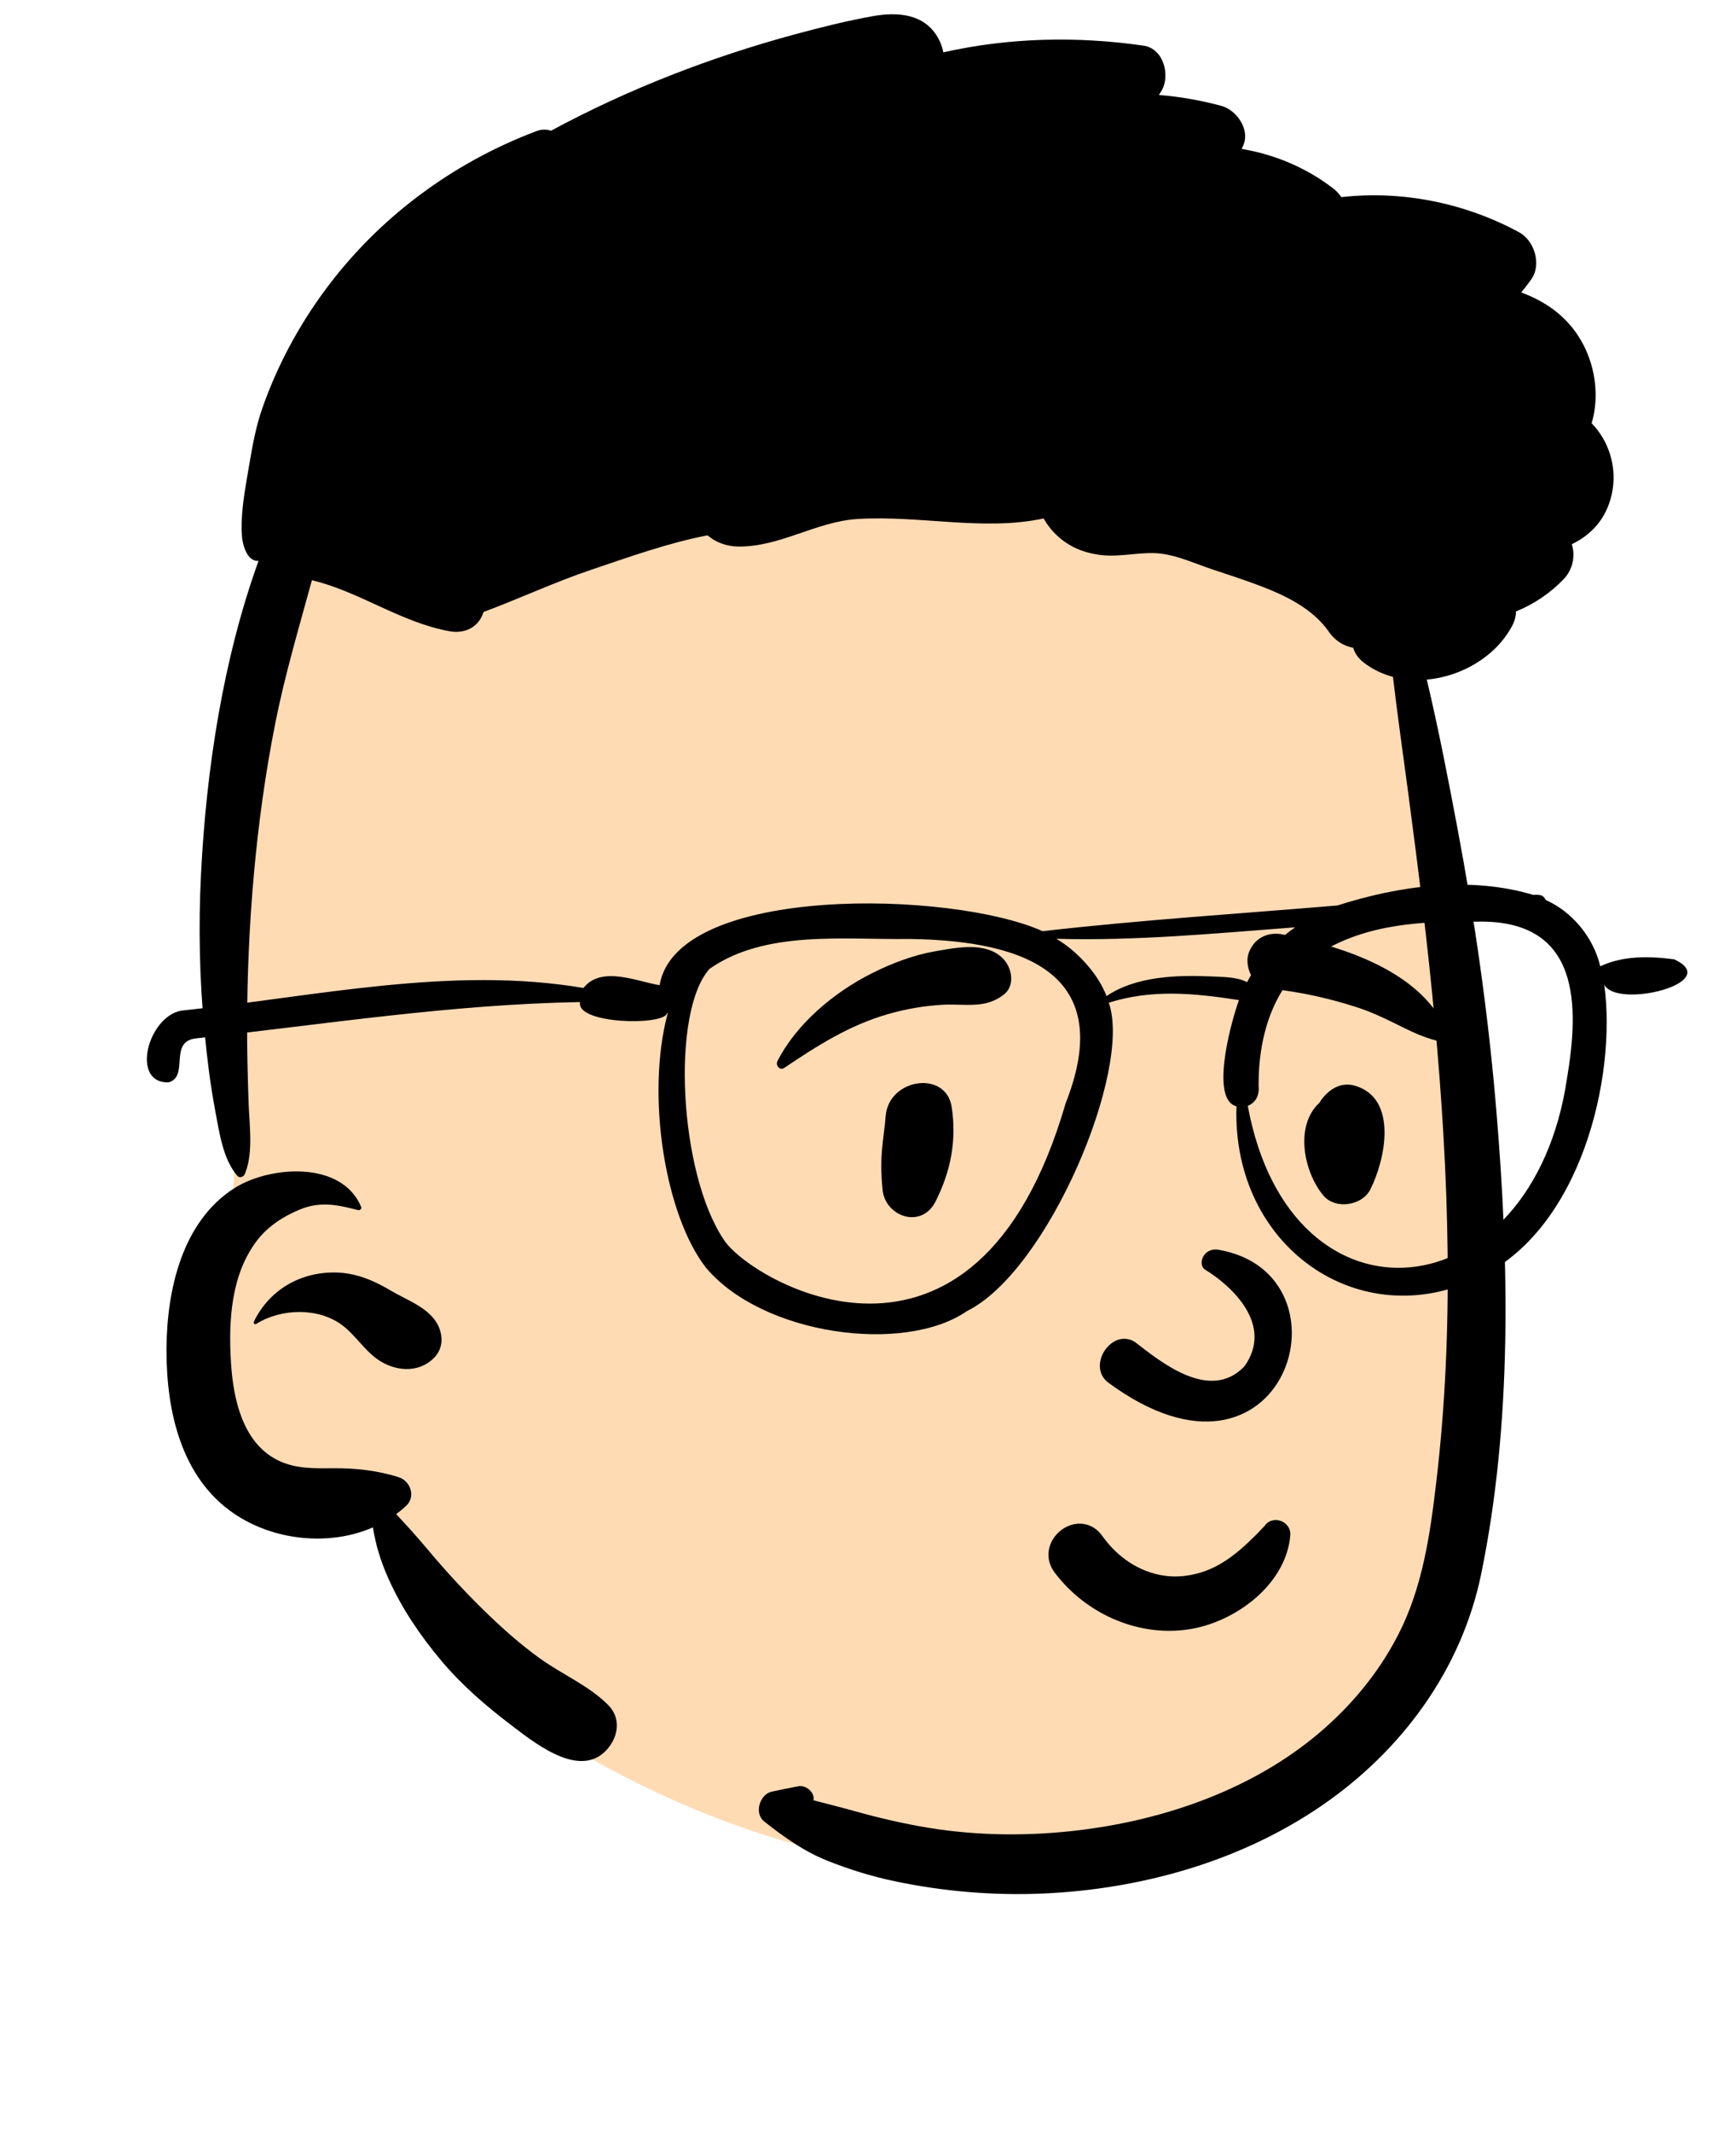 <svg width="101" height="124" viewBox="0 0 101 124" fill="none" xmlns="http://www.w3.org/2000/svg">
<path fill-rule="evenodd" clip-rule="evenodd" d="M82.297 36.085C80.805 30.696 81.018 30.113 78.794 24.966C71.42 10.013 22.138 15.02 17.109 29.947C14.38 38.044 15.021 49.448 14.311 56.47C14.093 60.193 13.88 63.916 13.659 67.639C13.582 68.924 13.505 70.21 13.426 71.495C13.273 73.998 13.124 76.5 12.985 79.003C12.058 86.715 15.924 87.499 22.555 87.271C24.308 91.51 27.147 95.05 30.654 97.929C29.807 100.238 32.877 101.433 34.533 102.356C43.542 107.399 54.608 110.475 64.587 107.639C67.519 106.806 79.627 103.92 83.35 94.987C85.178 90.601 88.895 67.883 83.994 47.449L82.297 36.085Z" fill="#FFDBB4"/>
<path fill-rule="evenodd" clip-rule="evenodd" d="M50.797 0.937C52.191 0.69 53.749 0.785 54.548 2.156C54.721 2.452 54.83 2.75 54.883 3.044C58.69 2.186 62.643 2.093 66.533 2.655C67.692 2.822 68.099 4.371 67.589 5.257C67.536 5.348 67.484 5.436 67.427 5.523C68.645 5.622 69.862 5.834 71.068 6.159C71.926 6.392 72.727 7.506 72.346 8.419C72.311 8.499 72.276 8.579 72.24 8.66C74.135 8.979 75.946 9.725 77.529 10.93C77.719 11.071 77.894 11.255 78.04 11.464C81.579 11.065 85.224 11.798 88.385 13.51C89.27 13.99 89.698 15.372 89.097 16.235C88.909 16.503 88.713 16.759 88.503 17.006C89.877 17.515 91.094 18.339 91.914 19.682C92.805 21.138 93.08 23.012 92.601 24.615C93.6 25.635 94.123 27.199 93.767 28.767C93.442 30.198 92.567 31.107 91.446 31.652C91.673 32.35 91.49 33.142 90.974 33.681C90.181 34.508 89.232 35.142 88.199 35.558C88.197 35.827 88.129 36.104 87.995 36.361C87.063 38.154 85.054 39.344 83.011 39.523C83.698 42.416 84.263 45.346 84.811 48.258C85.785 53.438 86.54 58.669 86.999 63.921L87.055 64.571C87.804 73.458 87.978 82.768 86.175 91.534C85.026 97.116 81.543 101.821 76.897 105.008C72.172 108.25 66.4 109.863 60.721 110.118C57.824 110.247 54.9 110.002 52.062 109.406C50.715 109.123 49.414 108.721 48.135 108.21C46.758 107.658 45.624 106.845 44.46 105.929C43.855 105.454 44.201 104.332 44.917 104.19C45.43 104.086 45.936 103.974 46.446 103.881C46.914 103.795 47.424 104.264 47.327 104.697L48.314 104.952C48.643 105.037 48.972 105.123 49.3 105.211L49.791 105.346C51.189 105.737 52.619 106.067 54.052 106.301C56.97 106.777 60.006 106.788 62.938 106.418C67.87 105.798 72.906 104.036 76.741 100.787C78.621 99.194 80.188 97.306 81.324 95.115C82.768 92.331 83.205 89.231 83.567 86.151C84.615 77.247 84.293 68.33 83.479 59.424C83.074 54.994 82.522 50.573 81.936 46.162C81.634 43.9 81.309 41.635 81.042 39.365C80.445 39.204 79.876 38.938 79.366 38.551C79.02 38.289 78.817 37.984 78.729 37.674C78.214 37.577 77.72 37.293 77.364 36.814L77.319 36.75C76.385 35.395 74.77 34.62 73.275 34.056C72.368 33.713 71.445 33.415 70.526 33.111C69.569 32.792 68.557 32.32 67.551 32.198C66.411 32.062 65.262 32.407 64.111 32.285C63.065 32.17 62.144 31.794 61.391 31.042C61.128 30.78 60.9 30.477 60.718 30.152C57.208 30.904 53.521 29.955 49.874 30.184C47.475 30.336 45.358 31.824 42.934 31.784C42.272 31.773 41.631 31.541 41.165 31.133C38.877 31.57 36.552 32.411 34.401 33.134C32.276 33.849 30.232 34.81 28.132 35.59C28.13 35.592 28.13 35.592 28.13 35.594C27.855 36.484 27.038 36.868 26.167 36.712C23.319 36.203 20.919 34.402 18.147 33.743C17.384 36.531 16.564 39.282 16.003 42.125C15.436 44.993 15.037 47.899 14.774 50.811C14.508 53.734 14.382 56.687 14.376 59.62C14.373 61.117 14.411 62.617 14.462 64.114C14.503 65.367 14.741 66.952 14.29 68.158L14.249 68.26H14.247C14.192 68.436 13.945 68.542 13.806 68.379C12.957 67.389 12.754 65.815 12.518 64.572C12.232 63.063 12.048 61.54 11.901 60.011C11.605 56.945 11.54 53.891 11.696 50.811C12.002 44.75 12.972 38.348 15.042 32.618C14.405 32.677 14.12 31.737 14.078 31.207C13.998 30.14 14.164 29.009 14.345 27.94L14.534 26.833C14.713 25.788 14.902 24.771 15.257 23.754C16.109 21.315 17.333 19.024 18.86 16.942C21.974 12.697 26.289 9.482 31.203 7.628C31.511 7.512 31.802 7.514 32.059 7.603C36.531 5.187 41.338 3.327 46.22 2.004C47.73 1.596 49.258 1.212 50.797 0.937ZM13.663 69.082C15.693 67.806 19.882 67.472 21.014 70.192C21.061 70.302 20.93 70.399 20.833 70.374L20.556 70.304C19.492 70.039 18.572 69.888 17.481 70.326C16.521 70.71 15.59 71.312 14.955 72.141C13.455 74.1 13.292 76.761 13.432 79.138L13.439 79.253C13.57 81.339 14.103 83.879 16.138 84.91C17.169 85.433 18.284 85.394 19.403 85.386C20.679 85.378 21.982 85.517 23.2 85.91C23.881 86.13 24.202 87.035 23.637 87.565C23.449 87.741 23.253 87.905 23.046 88.053C23.664 88.713 24.271 89.381 24.86 90.085C25.857 91.278 26.917 92.433 28.024 93.525C29.095 94.58 30.229 95.601 31.452 96.476C32.738 97.393 34.277 98.037 35.39 99.162C36.115 99.893 35.991 100.914 35.39 101.654C33.898 103.492 31.36 101.559 29.933 100.472L29.761 100.341C28.279 99.217 26.871 98.004 25.671 96.575C24.448 95.117 23.39 93.565 22.608 91.826C22.148 90.803 21.855 89.837 21.697 88.827C19.134 89.943 15.902 89.588 13.604 88.017C10.553 85.933 9.697 82.108 9.687 78.617L9.687 78.409C9.709 75.016 10.599 71.009 13.663 69.082ZM19.447 74.002L19.541 74.003C20.67 74.027 21.677 74.435 22.636 74.997L22.735 75.055C23.666 75.611 25.003 76.057 25.497 77.097C25.792 77.725 25.77 78.443 25.256 78.963C24.324 79.906 22.918 79.749 21.91 79.014C21.158 78.462 20.662 77.636 19.924 77.078C18.537 76.025 16.349 76.085 14.905 76.996C14.816 77.053 14.73 76.945 14.77 76.86C15.657 75.041 17.414 73.995 19.447 74.002Z" fill="black"/>
<path fill-rule="evenodd" clip-rule="evenodd" d="M64.971 94.231C63.551 93.651 62.283 92.684 61.357 91.449C61.035 91.02 60.952 90.567 61.019 90.152C61.095 89.686 61.371 89.263 61.747 88.98C62.124 88.695 62.596 88.555 63.052 88.627C63.449 88.689 63.843 88.906 64.155 89.356L64.221 89.446C64.771 90.192 65.489 90.803 66.307 91.197C67.095 91.577 67.977 91.755 68.889 91.652C70.626 91.455 71.824 90.515 73.097 89.239C73.254 89.078 73.412 88.911 73.571 88.743C73.671 88.59 73.81 88.491 73.965 88.439C74.136 88.382 74.33 88.385 74.507 88.447C74.679 88.507 74.832 88.621 74.934 88.771C75.032 88.915 75.087 89.092 75.069 89.295C74.953 90.618 74.261 91.799 73.279 92.726C72.189 93.755 70.743 94.468 69.382 94.718C67.882 94.993 66.355 94.796 64.971 94.231ZM70.09 73.823C71.685 74.793 74.116 77.055 72.4 79.46C70.379 81.581 67.471 79.149 66.038 78.05C64.709 77.198 63.215 79.389 64.448 80.385C74.805 88.055 79.009 74.077 70.897 72.682C70.004 72.529 69.672 73.523 70.09 73.823ZM51.529 64.9C51.706 62.711 55.038 62.214 55.369 64.38C55.666 66.32 55.317 68.102 54.443 69.849C53.608 71.518 51.511 70.739 51.352 69.22C51.139 67.183 51.42 66.261 51.529 64.9ZM76.895 63.931C77.36 63.322 78.031 62.907 78.834 63.141C81.345 63.875 80.605 67.441 79.723 69.177C79.244 70.12 77.695 70.359 76.996 69.529C75.855 68.175 75.308 65.472 76.759 64.139C76.798 64.07 76.842 64.001 76.895 63.931ZM54.408 55.322L54.804 55.253C56.032 55.04 57.557 54.836 58.425 55.823C58.886 56.347 59.044 57.319 58.425 57.82C57.337 58.701 56.133 58.36 54.829 58.434C53.754 58.496 52.721 58.674 51.685 58.97C49.414 59.62 47.563 60.805 45.623 62.107C45.368 62.278 45.109 61.952 45.23 61.714C46.35 59.52 48.52 57.717 50.694 56.618C51.855 56.032 53.124 55.545 54.408 55.322ZM74.606 54.339L74.91 54.401C78.214 55.092 82.506 56.472 84.07 59.718C84.13 60.177 84.067 60.276 84.016 60.34L83.999 60.361C83.956 60.416 83.923 60.492 83.724 60.554C83.669 60.541 83.613 60.527 83.557 60.513C82.84 60.325 82.272 60.066 81.723 59.797L81.127 59.503C80.436 59.164 79.739 58.838 79.001 58.597C77.424 58.082 75.802 57.72 74.156 57.526C73.799 57.484 73.455 57.364 73.184 57.157C72.927 56.961 72.73 56.69 72.64 56.329C72.524 55.862 72.558 55.509 72.808 55.088C72.996 54.771 73.266 54.552 73.575 54.426C73.89 54.298 74.249 54.268 74.606 54.339Z" fill="black"/>
<path fill-rule="evenodd" clip-rule="evenodd" d="M91.169 62.709C89.155 76.339 75.094 77.846 72.596 64.315C72.997 64.14 73.286 63.794 73.225 63.123C73.211 60.174 74.126 57.057 76.785 55.417C79.533 53.725 82.749 53.557 85.928 53.6C91.996 53.456 91.869 58.529 91.169 62.709ZM70.395 56.782C68.491 56.701 66.082 56.768 64.376 57.929C63.907 56.666 62.688 55.317 61.457 54.595C66.033 54.729 70.744 54.279 75.355 53.929C74.251 54.682 73.225 55.812 72.557 57.12C71.938 56.789 71.051 56.82 70.395 56.782ZM62.001 64.154C56.721 82.338 43.539 74.413 42.102 72.082C39.51 68.226 39.023 58.852 41.281 56.345C44.513 54.079 49.088 54.662 52.906 54.606C59.92 54.701 64.902 56.8 62.001 64.154ZM97.405 55.791C95.97 55.603 94.437 55.566 93.103 56.197C92.692 54.451 91.403 52.991 89.947 52.349C89.771 52.127 89.797 52.009 89.195 52.042C85.499 50.931 81.363 51.519 77.811 52.658C72.202 53.131 66.316 53.503 60.66 54.154C55.361 51.774 39.369 51.425 38.375 57.293C37.125 57.106 34.996 56.121 33.946 57.456C26.241 56.15 18.279 57.966 10.541 58.775C8.593 59.133 7.589 63.001 9.801 62.948C11.044 62.61 9.762 60.54 11.436 60.384C18.903 59.568 26.206 58.411 33.749 58.275C33.486 59.578 38.737 59.663 38.815 58.902C38.826 58.908 38.838 58.912 38.849 58.917C37.552 63.755 38.723 70.717 41.068 73.717C44.354 77.645 52.603 78.772 56.261 76.245C60.979 73.912 65.887 62.203 64.508 58.313C67.011 57.519 69.484 57.757 72.081 58.161C71.487 59.842 70.46 63.977 71.937 64.336C71.666 72.547 79.136 77.67 86.022 74.302C91.982 71.503 94.066 62.644 93.337 57.266C94.079 58.7 100.309 57.139 97.405 55.791Z" fill="black"/>
</svg>
